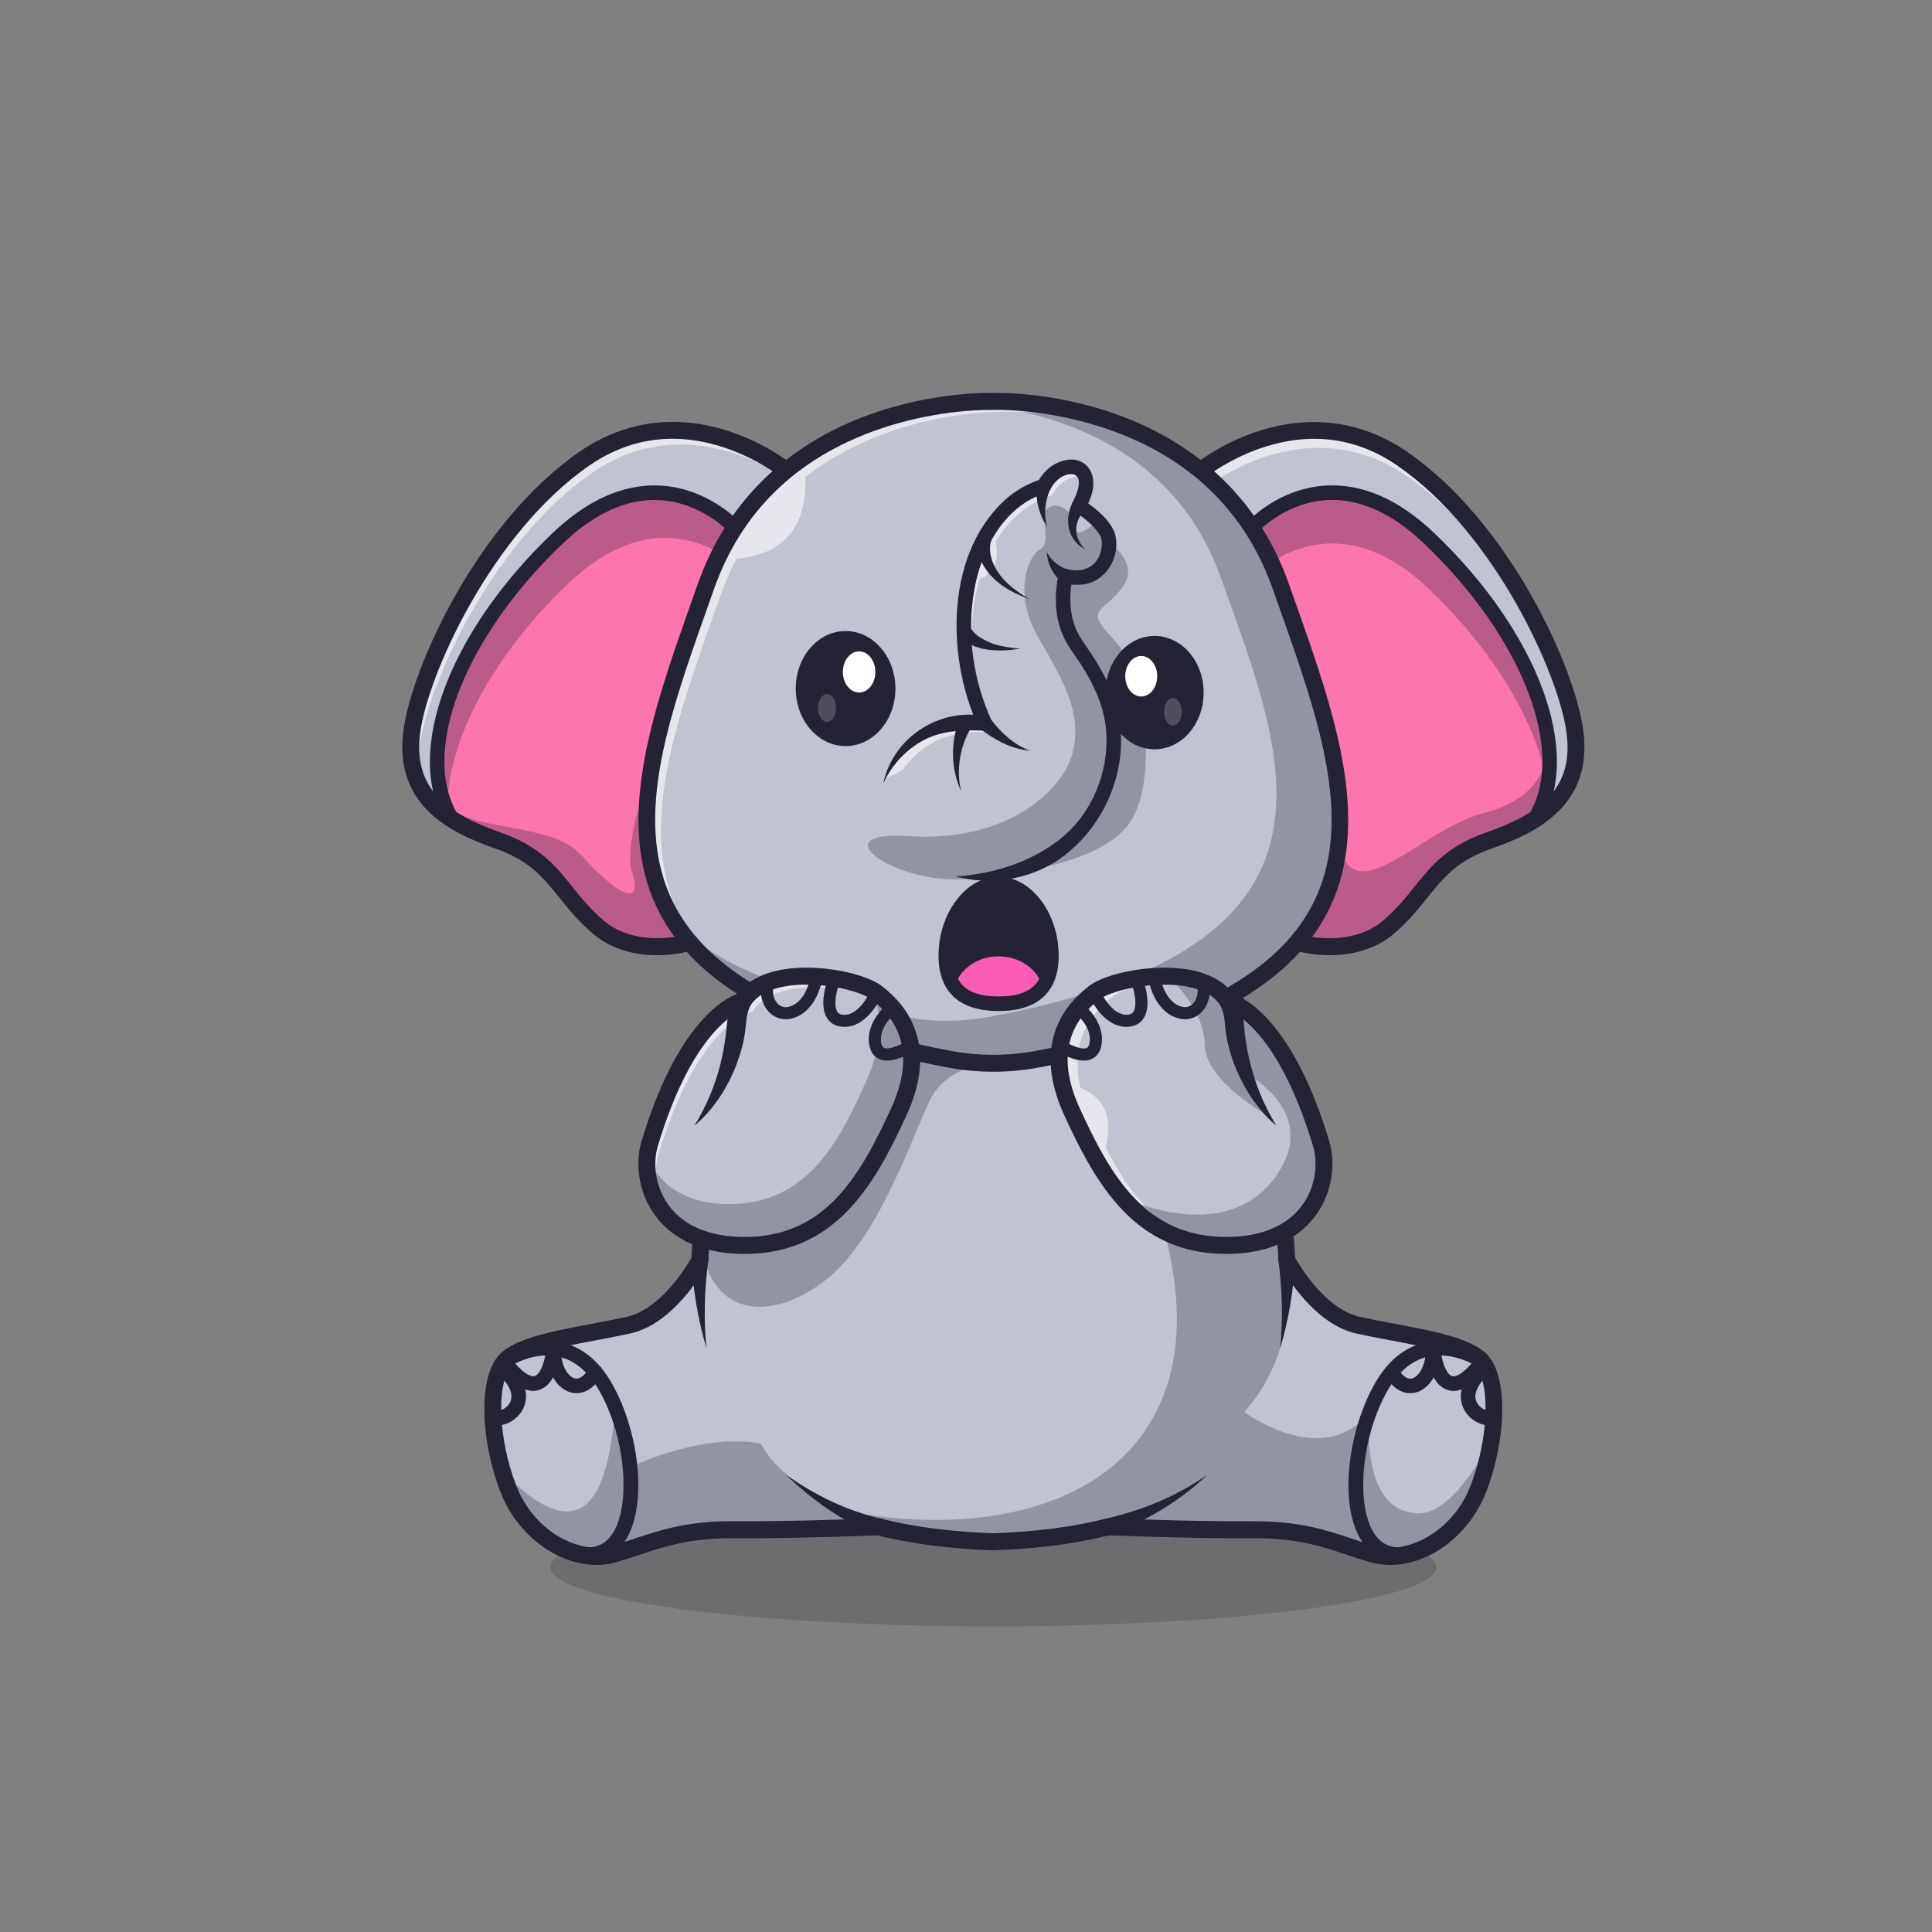 <?xml version="1.0" encoding="utf-8"?>
<!-- Generator: Adobe Illustrator 27.5.0, SVG Export Plug-In . SVG Version: 6.00 Build 0)  -->
<svg version="1.1" id="Layer_1" xmlns="http://www.w3.org/2000/svg" xmlns:xlink="http://www.w3.org/1999/xlink" x="0px" y="0px"
	 viewBox="0 0 4000 4000" style="enable-background:new 0 0 4000 4000;" xml:space="preserve">
<rect x="0" y="0" width="4000" height="4000" fill="#808080" stroke="none"/>
<style type="text/css">
	.st0{opacity:0.2;}
	.st1{fill:#232333;}
	.st2{fill:#C0C4D0;}
	.st3{opacity:0.3;}
	.st4{opacity:0.6;}
	.st5{fill:#FFFFFF;}
	.st6{fill:#FC75AC;}
	.st7{fill:#FA5CB5;}
</style>
<g>
	<g>
		<g class="st0">
			<ellipse class="st1" cx="2056.6" cy="3244.9" rx="917.3" ry="122.3"/>
		</g>
		<g>
			<path class="st2" d="M3088.3,2977.9c-5.2,34.9-14.4,71-27.3,104.1c-40.1,103.5-142.4,157.8-220,135.3s-129-51.3-253-50.1
				c-90.8,0.9-227.2-3.6-293.7-6c-71.6,18.3-151.5,27.9-237.6,31.1c-86.2-3.2-166.1-12.8-237.7-31.1c-2.2,0.1-4.4,0.1-6.7,0.2
				c-4.1,0.2-8.5,0.3-13,0.5c-71.1,2.5-191.4,6.1-274,5.3c-124-1.3-175.3,27.6-253,50.1s-180-31.7-220.1-135.3
				c-3-7.8-5.8-15.7-8.4-23.8c-32.1-99-33.3-214.3,8.4-246.7c45.1-35.1,147.8-45.9,248-67.6c70.6-15.3,123.5-90.9,148.7-134.4
				c1.9-39.2,6-81,12.5-125.2l319.2-477.6l276.1,106.8l276-106.8l311,465.3l8.2,12.3c6.4,44.3,10.6,86,12.5,125.2
				c1,1.7,2,3.4,3.1,5.2c26.3,44,77.8,114.5,145.6,129.2c100.2,21.7,202.9,32.6,248,67.6C3091.7,2835.4,3099.2,2903.9,3088.3,2977.9
				z"/>
		</g>
		<g class="st3">
			<path class="st1" d="M2067.5,2201.4c0,0-104.4-6-144.4,80.8c-40.1,86.8-108.5,288.9-217.1,370.7
				c-108.5,81.8-229.9,76.8-255.2-74.3c-25.3-151.1,266.4-296.4,266.4-296.4l182.5-105.2"/>
		</g>
		<g class="st3">
			<path class="st1" d="M3088.3,2977.9c-5.2,34.9-14.4,71-27.3,104.1c-40.1,103.5-142.4,157.8-220,135.3s-129-51.3-253-50.1
				c-90.8,0.9-227.2-3.6-293.7-6c-71.6,18.3-151.5,27.9-237.6,31.1c-86.2-3.2-166.1-12.8-237.7-31.1c-2.2,0.1-4.4,0.1-6.7,0.2
				c-41.8-19.2-74.4-34.3-76.8-35.5c439.8,88.8,828.1-101.6,661.7-621.9l246.6-32.1l21.1-2.8c0,0,3,71.5,2.6,145.5
				c-0.2,31-0.9,62.4-2.6,89.2c0,0,0,0.1,0,0.2c-1.5,23.1-3.8,42.8-7.2,55.7c0,0,0.2,0.2,0.7,0.5c-9.1,43.5-30.8,105.8-82.4,163.2
				c0,0,164.1,121.8,259.5,0c0,0-20.9,194,86.8,208.1c0.1,0,0.1,0,0.1,0C2964.6,3143.8,3025.2,3101.8,3088.3,2977.9z"/>
		</g>
		<g>
			<path class="st1" d="M2895.9,3233.8c-34.7,0-56.9-17.3-70.3-34.3c-57.7-73.1-35.7-238.7,22.6-338c26.4-45,60.5-72.5,101.3-81.8
				c65.6-15,123.6,23.3,126,24.9c6.9,4.6,8.7,14,4.1,20.8c-4.6,6.9-13.9,8.7-20.8,4.1l0,0c-0.5-0.3-50.1-32.7-102.8-20.6
				c-32.3,7.5-59.8,30.2-81.8,67.7c-57,97.2-69.4,247.8-24.9,304.1c17.7,22.4,42.6,28.3,76.3,18c7.9-2.4,16.3,2,18.8,10
				c2.4,7.9-2,16.3-10,18.8C2920,3231.9,2907.3,3233.8,2895.9,3233.8z"/>
		</g>
		<g>
			<path class="st1" d="M2919.7,2884.4c-14,0-34.1-6.4-51.7-36.1c-4.2-7.1-1.9-16.4,5.3-20.6c7.1-4.2,16.4-1.9,20.6,5.3
				c5.6,9.4,17,24.7,30.2,20.7c14.5-4.3,28.8-28.6,27.6-61.9c-0.3-8.1,5.8-14.9,13.8-15.5c8.1-0.7,15.1,5.2,16.1,13.2
				c4.8,40.3,16.4,57.3,24.9,59.7c3.9,1.1,19,1.6,48.7-36.8c5.1-6.6,14.5-7.8,21.1-2.7c6.6,5.1,7.8,14.5,2.7,21.1
				c-29.8,38.6-56.1,54.1-80.5,47.4c-12.3-3.4-22.5-12.4-30.3-26.5c-8.7,15.5-21,26.7-35.6,31
				C2929.5,2883.5,2925,2884.4,2919.7,2884.4z"/>
		</g>
		<g>
			<path class="st1" d="M3084.3,2951.2c-21,0-42.7-13-53.3-33.2c-7.6-14.5-19.3-53.3,35.8-99.1c6.4-5.3,15.8-4.4,21.2,1.9
				c5.3,6.4,4.4,15.8-1.9,21.2c-26.9,22.4-37.3,45.1-28.3,62.1c6.6,12.5,22,19,31.3,16.5c8-2.2,16.3,2.5,18.5,10.5
				c2.2,8-2.5,16.3-10.5,18.5C3092.9,2950.7,3088.6,2951.2,3084.3,2951.2z"/>
		</g>
		<g>
			<path class="st1" d="M1234.8,3240c-80.5,0-163.8-60.8-199-151.7c-41.1-106.3-48.7-248.4,5.6-290.7
				c37.4-29.1,104.8-41.9,182.7-56.6c23.7-4.5,48.1-9.1,72.3-14.3c62-13.4,110.5-80.9,135.1-122.4c2-38.4,6.1-79.6,12.4-122.6
				c0.4-2.6,1.3-5,2.8-7.2l319.2-477.6c4.6-6.8,13.2-9.6,20.9-6.6l269.7,104.4l269.7-104.4c7.7-3,16.3-0.2,20.9,6.6l319.2,477.6
				c1.5,2.2,2.4,4.6,2.8,7.2c6.3,43,10.5,84.2,12.4,122.6c24.6,41.6,73.1,109,135.1,122.4c24.2,5.2,48.6,9.9,72.3,14.3
				c77.9,14.7,145.3,27.5,182.7,56.6c54.3,42.2,46.7,184.4,5.6,290.7c-41.4,107-149.6,172.4-241.2,145.8
				c-17.2-5-33.1-10.3-48.4-15.4c-54.2-18-105.3-35.2-199.5-34c-89,0.9-220.1-3.3-292.1-5.9c-69.2,17.4-147.4,27.6-238.9,31
				c-0.4,0-0.9,0-1.3,0c-91.5-3.4-169.7-13.5-238.9-31c-72,2.6-203.1,6.8-292.1,5.9c-94.2-1-145.3,16-199.5,34
				c-15.4,5.1-31.3,10.4-48.4,15.4C1263.3,3238.1,1249.1,3240,1234.8,3240z M2595.9,3149.6c94.9,0,147.4,17.4,202.8,35.9
				c15.1,5,30.6,10.2,47.2,15c65.3,18.9,160.8-26.6,198.8-124.7c38.9-100.6,41.7-222.3,5.6-250.3c-30.8-23.9-97.3-36.5-167.7-49.8
				c-23.9-4.5-48.6-9.2-73.2-14.5c-77-16.7-133.4-96.6-160.1-142.7c-1.4-2.4-2.2-5.2-2.3-8c-1.8-37.3-5.7-77.5-11.7-119.6
				l-309.2-462.6L2063,2129.8c-4.1,1.6-8.6,1.6-12.7,0l-263-101.7l-309.2,462.6c-6,42.1-10,82.3-11.7,119.6c-0.1,2.8-0.9,5.5-2.3,8
				c-26.7,46.1-83.1,126.1-160.1,142.7c-24.6,5.3-49.3,10-73.2,14.5c-70.4,13.3-136.9,25.9-167.7,49.8
				c-36.1,28.1-33.4,149.7,5.6,250.3c38,98.1,133.4,143.7,198.8,124.7c16.5-4.8,32.1-10,47.2-15c57-18.9,110.8-36.9,210.9-35.8
				c89.3,0.8,221.9-3.4,292.9-6c1.7-0.1,3.4,0.1,5,0.5c67.2,17.2,143.5,27.1,233.4,30.5c89.8-3.4,166.1-13.3,233.3-30.5
				c1.6-0.4,3.3-0.6,5-0.5c71.1,2.6,203.6,6.9,292.9,6C2590.6,3149.6,2593.3,3149.6,2595.9,3149.6z"/>
		</g>
		<g>
			<path class="st1" d="M1217.4,3233.8c-11.4,0-24.1-1.9-38.4-6.2c-7.9-2.4-12.4-10.8-10-18.8c2.4-7.9,10.8-12.4,18.8-10
				c33.7,10.3,58.6,4.4,76.3-18c44.5-56.3,32.1-207-24.9-304.1c-22-37.5-49.5-60.2-81.8-67.7c-52.8-12.2-102.3,20.2-102.8,20.6
				c-6.9,4.6-16.2,2.7-20.8-4.2c-4.6-6.9-2.8-16.2,4.1-20.8c2.4-1.6,60.4-39.9,126-24.9c40.8,9.3,74.9,36.9,101.3,81.8
				c58.3,99.2,80.3,264.8,22.6,338C1274.4,3216.4,1252.2,3233.8,1217.4,3233.8z"/>
		</g>
		<g>
			<path class="st1" d="M1193.6,2884.4c-5.3,0-9.8-0.9-12.9-1.8c-14.6-4.3-26.9-15.5-35.6-31c-7.8,14.2-18,23.1-30.3,26.5
				c-24.3,6.7-50.6-8.8-80.5-47.4c-5.1-6.6-3.9-16,2.7-21.1c6.6-5.1,16-3.9,21.1,2.7c29.7,38.4,44.8,37.8,48.7,36.8
				c8.4-2.3,20-19.4,24.9-59.7c1-8,8.1-13.9,16.1-13.2c8,0.6,14.1,7.5,13.8,15.5c-1.3,33.3,13,57.6,27.6,61.9
				c13.3,3.9,24.7-11.3,30.2-20.7c4.2-7.1,13.4-9.5,20.6-5.3c7.1,4.2,9.5,13.5,5.3,20.6C1227.7,2878,1207.6,2884.4,1193.6,2884.4z"
				/>
		</g>
		<g>
			<path class="st1" d="M1029,2951.2c-4.3,0-8.5-0.5-12.6-1.7c-8-2.2-12.7-10.5-10.5-18.5c2.2-8,10.5-12.7,18.5-10.5
				c9.4,2.6,24.8-3.9,31.3-16.5c8.9-17.1-1.4-39.7-28.3-62.1c-6.4-5.3-7.2-14.8-1.9-21.2c5.3-6.4,14.8-7.2,21.2-1.9
				c55.1,45.8,43.3,84.6,35.8,99.1C1071.7,2938.3,1049.9,2951.2,1029,2951.2z"/>
		</g>
		<g>
			<path class="st2" d="M1638.8,1113.7c0,0-9.7,43.8-21.7,99.3c-18.5,85.4-42.5,198.2-45.1,221c-4.2,37.7-28.4,435.8-70.1,479.2
				c-41.8,43.4-180.3,76.8-262.8,6.7c-82.6-70.1-89.5-138.6-209.7-180.3c-35.6-12.3-66.9-26.3-93-43c0-0.1,0-0.1,0-0.1
				c-62.1-39.7-94.5-94.7-84-180.2c15.1-121.4,146.9-421.3,357.3-566.6s418.1,24.5,418.1,24.5L1638.8,1113.7z"/>
		</g>
		<g class="st4">
			<path class="st5" d="M1629.2,992.5c-51.1-35.1-226.2-135.8-403.2-13.6c-210.4,145.3-342.2,445.1-357.3,566.6
				c-4.8,38.9-0.7,71.5,11.1,99.2c-23.8-33.4-34.1-74.9-27.5-128.4c15.1-121.4,146.9-421.3,357.3-566.6s418.1,24.5,418.1,24.5
				L1629.2,992.5z"/>
		</g>
		<g>
			<path class="st6" d="M1617.1,1213c-18.5,85.4-42.5,198.2-45.1,221c-0.8,7-2.3,26.5-4.4,54c-9.4,119.7-31.7,389.9-65.7,425.2
				c-41.8,43.4-180.3,76.8-262.8,6.7c-82.6-70.1-89.5-138.6-209.7-180.3c-35.6-12.3-66.9-26.3-93-43c0-0.1,0-0.1,0-0.1
				c-5.1-8.2-9.6-16.7-13.4-25.5c-61.1-141.6,36.9-371.3,232.5-557.2c207.9-197.5,366-21.3,366-21.3L1617.1,1213z"/>
		</g>
		<g class="st3">
			<path class="st1" d="M1567.6,1488c-9.4,119.7-31.7,389.9-65.7,425.2c-41.8,43.4-180.3,76.8-262.8,6.7
				c-82.6-70.1-89.5-138.6-209.7-180.3c-35.6-12.3-66.9-26.3-93-43c0-0.1,0-0.1,0-0.1c-5.1-8.2-9.6-16.7-13.4-25.5
				c73.6,52.8,222,32.3,282.1,101.1s129,115.2,103.9,34.9c-25-80.3,71.4-294.2,71.4-294.2L1567.6,1488z"/>
		</g>
		<g class="st3">
			<path class="st1" d="M1617.1,1213c-3.6,16.6-7.4,34.3-11.2,52.1l-62.7-79c0,0-158.1-176.2-366,21.3
				c-159.9,151.9-254.6,333.2-250.5,471.7c-68.6-140.9,29.3-375.9,228.7-565.4c207.9-197.5,366-21.3,366-21.3L1617.1,1213z"/>
		</g>
		<g>
			<path class="st2" d="M3177,1696.5C3177,1696.5,3177,1696.5,3177,1696.5c-26.1,16.7-57.5,30.7-93,43
				c-120.2,41.7-127.2,110.2-209.7,180.3c-82.5,70.1-221.1,36.7-262.8-6.7c-41.7-43.4-65.9-441.5-70.1-479.2
				c-2.3-20.8-22.5-116.7-40.2-198.2c-14.1-65.7-26.6-122.1-26.6-122.1l11.1-139.5c0,0,207.7-169.8,418.1-24.5
				s342.2,445.1,357.3,566.6C3271.5,1601.8,3239,1656.8,3177,1696.5z"/>
		</g>
		<g class="st4">
			<path class="st5" d="M3255.3,1484.7c-42.5-142.6-164.2-375.9-342.1-498.7c-210.4-145.3-418.1,24.5-418.1,24.5L2484,1150
				c0,0,12.5,56.4,26.6,122.1c17.6,81.5,37.9,177.4,40.2,198.2c3.4,30,19.4,288.9,46.8,414.8c-33.4-102.4-52.7-417.8-56.4-451.1
				c-2.3-20.8-22.5-116.7-40.2-198.2c-14.1-65.7-26.6-122.1-26.6-122.1l11.1-139.5c0,0,207.7-169.8,418.1-24.5
				C3097.6,1083.6,3224.8,1348.9,3255.3,1484.7z"/>
		</g>
		<g>
			<path class="st6" d="M3194,1661.8c-4.6,12.2-10.2,23.7-17,34.7c0,0,0,0,0,0.1c-26.1,16.7-57.5,30.7-93,43
				c-120.2,41.7-127.2,110.2-209.7,180.3c-82.5,70.1-221.1,36.7-262.8-6.7c-20.1-20.9-36.2-124.5-47.8-230.3
				c-12.6-113.4-20.1-229.4-22.2-248.9c-2.3-20.8-22.5-116.7-40.2-198.2l90.8-143.4c0,0,158.1-176.2,366,21.3
				C3149.4,1295.6,3247.3,1519.6,3194,1661.8z"/>
		</g>
		<g class="st3">
			<path class="st1" d="M3202.9,1564.5l-7.5,84.9l-1.4,12.5c-4.6,12.2-10.2,23.7-17,34.7c0,0,0,0,0,0.1c-26.1,16.7-57.5,30.7-93,43
				c-120.2,41.7-127.2,110.2-209.7,180.3c-82.5,70.1-221.1,36.7-262.8-6.7c-20.1-20.9-36.2-124.5-47.8-230.3
				c90.3-24.6,191.5-12.1,207.8,63.3c31.7,147,170.3-30.1,302.2-63.4C3178.9,1656.1,3199,1590,3202.9,1564.5z"/>
		</g>
		<g class="st3">
			<path class="st1" d="M3203.8,1626.9c-20.6-127.5-109.5-278.4-245.9-408c-207.9-197.5-366-21.3-366-21.3l-73.9,116.8
				c-5.5-25.7-11.3-52.9-16.8-78.6l90.8-143.4c0,0,158.1-176.2,366,21.3C3134.4,1281.4,3231.3,1484.7,3203.8,1626.9z"/>
		</g>
		<g>
			<path class="st1" d="M1360.2,1977.7c-46.7,0-94.8-12.4-132.5-44.5c-30.6-26-51.6-52.3-70.1-75.4c-32.9-41-61.2-76.5-134-101.7
				c-97.6-33.9-207.2-92-188.6-242c15.9-128.3,151.4-431.5,364.8-578.8c90.6-62.6,195.4-78,303.1-44.5c80.5,25,133.8,68.1,136,69.9
				c7.5,6.1,8.6,17.2,2.5,24.7c-6.1,7.5-17.2,8.6-24.7,2.5c-1.1-0.9-51.5-41.2-125.4-63.9c-98-30.1-189.4-16.6-271.6,40.2
				c-201.9,139.4-335.1,434.9-349.9,554.2c-12.4,100.2,35.5,159.5,165.3,204.6c82.3,28.6,115.1,69.6,149.8,112.9
				c18.4,23,37.4,46.8,65.5,70.6c73,62,202.1,32.8,238.9-5.5c4.4-4.6,20.2-31.2,38.6-181.4c11.1-90.8,19.1-192.2,23.3-246.6
				c1.6-21,2.7-34.9,3.4-41c4.3-38.1,64.6-310.6,67.1-322.1c2.1-9.5,11.5-15.4,20.9-13.3c9.5,2.1,15.4,11.5,13.3,20.9
				c-21.6,97.5-63.3,289.4-66.5,318.5c-0.6,5.5-1.7,19.9-3.3,39.8c-22.7,290-43.4,420.2-71.6,449.5
				C1487.3,1953.6,1425.2,1977.7,1360.2,1977.7z"/>
		</g>
		<g>
			<path class="st1" d="M936.3,1711.5c-5,0-9.9-2.5-12.8-7.1c-88.9-142.2,4.3-395.3,221.5-601.6c71.3-67.7,145-100.6,219.1-97.6
				c101.6,4.1,165.7,74.2,168.4,77.2c5.5,6.2,5,15.7-1.1,21.2c-6.2,5.5-15.7,5-21.2-1.1l0,0c-0.6-0.6-58.8-63.9-147.6-67.2
				c-65.5-2.5-131.8,27.6-196.8,89.4c-99.8,94.8-176.6,204.2-216.2,308.1c-39.2,102.8-39.4,193.6-0.5,255.8c4.4,7,2.3,16.3-4.8,20.7
				C941.8,1710.8,939,1711.5,936.3,1711.5z"/>
		</g>
		<g>
			<path class="st1" d="M2753.1,1977.7c-65,0-127.1-24-154.3-52.3c-28.2-29.3-48.9-159.5-71.6-449.5c-1.6-19.9-2.7-34.3-3.3-39.8
				c-3.2-29-44.9-221-66.5-318.5c-2.1-9.5,3.9-18.8,13.3-20.9c9.4-2.1,18.8,3.9,20.9,13.3c2.6,11.6,62.9,284,67.1,322.1
				c0.7,6.1,1.8,20,3.4,41c4.3,54.5,12.2,155.8,23.3,246.6c18.4,150.2,34.2,176.8,38.6,181.4c36.8,38.3,165.9,67.5,238.9,5.5
				c28-23.8,47.1-47.6,65.5-70.6c34.7-43.4,67.5-84.4,149.8-112.9c129.9-45.1,177.8-104.4,165.3-204.6
				c-14.8-119.3-148-414.8-349.9-554.2c-82.3-56.8-173.6-70.3-271.6-40.2c-74.3,22.8-124.9,63.5-125.4,63.9
				c-7.5,6.1-18.5,5-24.7-2.5c-6.1-7.5-5-18.5,2.5-24.6c2.2-1.8,55.5-44.9,136-69.9c107.7-33.4,212.5-18,303.1,44.5
				c213.4,147.3,348.9,450.5,364.8,578.8c18.6,150-91,208.1-188.6,242c-72.7,25.3-101.1,60.7-134,101.7
				c-18.5,23.2-39.5,49.4-70.1,75.4C2847.9,1965.3,2799.7,1977.7,2753.1,1977.7z"/>
		</g>
		<g>
			<path class="st1" d="M3177,1711.5c-2.7,0-5.5-0.7-7.9-2.3c-7-4.4-9.2-13.7-4.8-20.7c38.9-62.2,38.7-153.1-0.5-255.8
				c-39.6-103.9-116.4-213.3-216.2-308.1c-65.1-61.8-131.3-91.9-196.8-89.4c-88.8,3.4-147,66.6-147.6,67.2
				c-5.6,6.1-15.1,6.6-21.2,1.1c-6.2-5.5-6.7-15-1.1-21.2c2.7-3,66.7-73.1,168.4-77.2c74.1-3,147.8,29.9,219.1,97.6
				c217.2,206.4,310.4,459.4,221.5,601.6C3186.9,1709,3182,1711.5,3177,1711.5z"/>
		</g>
		<g>
			<path class="st2" d="M2056.6,2201.4c31.2,0,62.3-2.9,92.9-8.8c821.5-156.4,646.7-567.5,502.6-977.4
				c-140.9-400.7-595.5-384-595.5-384s-454.6-16.7-595.5,384c-144.1,409.9-318.9,821.1,502.6,977.4
				C1994.4,2198.5,2025.5,2201.4,2056.6,2201.4L2056.6,2201.4z"/>
		</g>
		<g class="st3">
			<path class="st1" d="M2090,1807c0,0,199.8-18.3,253.5-110.5c53.8-92.2,28.5-303.2-37.4-372.2s-18.6-54,20.4-112.4
				c39-58.4-60.8-110.2-60.8-110.2s-136.3-1.6-108.9,138.8c27.4,140.4,68.8,216.9,49.4,313.7c-19.4,96.8-84.9,162-93.9,173.7
				c-9,11.7-76.5,23.4-72.8,30.1"/>
		</g>
		<g class="st3">
			<path class="st1" d="M2149.5,2192.6c-30.6,5.9-61.7,8.8-92.9,8.8s-62.3-2.9-92.9-8.8c-307.9-58.6-475.8-153-557.8-269.7
				c90.9,77.1,238.1,139.8,466.1,182.3c29.1,5.5,58.7,8.2,88.3,8.2c29.7,0,59.3-2.8,88.4-8.2c781.4-145.8,615.1-529.4,478-911.7
				c-117.5-327.6-464.1-356.2-547.9-358.3c47.5-5.2,77.8-4.1,77.8-4.1s454.5-16.7,595.5,384
				C2796.2,1625.1,2971.1,2036.3,2149.5,2192.6z"/>
		</g>
		<g class="st4">
			<path class="st5" d="M2476.4,966.8c-179.1-122.1-390.5-114.4-390.5-114.4s-234.3-8.6-418.6,134.9
				c3.6,103.4-43.8,159.9-142.2,169.5c-13,24.5-24.6,51-34.7,79.6c-104.7,297.8-225.6,596.3,31.1,797.2
				c-294.6-200.7-168.8-510-60.3-818.5c140.9-400.7,595.5-384,595.5-384S2291.9,822.5,2476.4,966.8z"/>
		</g>
		<g>
			<path class="st2" d="M2296.2,1606.8c-23.2,87.7-87.4,159.2-176.5,191.3c-28.7,10.3-60,16.5-93.3,17.9
				c-15.4,0.6-31.2,0.2-47.4-1.3l-64.2-82.4l-86.1-110.5c0,0,41.3-144,210.4-124c-91.4-197.9-34.5-444.8,122.1-491.6
				c31.9-63.2,122.7-51.9,72.6,40.7c0,0,20.6,13.1,38.1,30.5c8.2,8.2,15.7,17.3,20.1,26.4c13.8,28.9-5,107.7-85.8,89
				c0,0-21.3,78.2,20.6,139.6S2330.4,1477.8,2296.2,1606.8z"/>
		</g>
		<g class="st4">
			<path class="st5" d="M2247.3,988.6c-20.3-8.4-52.8,4.3-69.4,37.2c-49.2,14.7-88.5,49.1-116.5,95.5c8.2,42.6-5.6,66.3-33.5,77.9
				c-27.4,95.2-20.5,213.5,27.8,318.1c-103.6-12.3-159.3,37.1-186.8,77.1l-37.1,18.4c12.4-31.1,63.9-132,207.2-115.1
				c-91.4-197.9-34.5-444.8,122.1-491.6C2184.3,960.5,2238.2,953.7,2247.3,988.6z"/>
		</g>
		<g>
			<path class="st1" d="M1828.7,1621.8c20.5-95.4,116.6-157.7,212.2-138.9c0,0-15.4,21.2-15.4,21.2c-68-145.8-68.5-366.8,64.3-476.9
				c19.9-15.7,42.7-27.9,67.1-35.3l-9.1,7.6c7.7-15.1,19.3-28.7,34.7-37.8c56.3-31.2,98,13.6,74.5,70.8c-2.8,7.7-6.3,14.7-9.9,21.7
				l-5.2-19.8c25.7,17.7,51.9,37.4,65.2,66.6c16.5,48.5-17.6,107.4-70.3,109.5c-11.8,0.9-23.2-0.4-33.9-2.9l17.9-10.7
				c-3.7,15.5-5.2,32.5-4.7,48.5c0.6,28.7,8,56.3,24.1,79.9c0,0,7.5,11,7.5,11c31.2,45,59.8,94.7,69.1,149.6
				c20,111.2-32.2,230.6-125.3,294.1c-61.5,41.5-141.8,53.7-212.5,34.7c78.3-5.7,153.1-28.6,214.6-76.6
				c66.6-51.8,102.3-138.5,96.8-222.1c-3.9-60.3-33.4-114.1-67.5-162.8c-4.9-7-10.9-16.1-15.2-23.4c-14.3-25.3-21.1-54.9-21.6-83.6
				c-0.5-14.3,0.6-28.5,2.8-42.6c0.9-4.8,1.6-9.2,3-14.6c2-7.6,9.5-12.3,17.1-10.8c34.7,9.3,65-5.6,71.2-41.7
				c2-11.8,1.7-22.4-4.9-31.7c-12.4-18.2-30.9-32.5-49.4-45.1c-6.6-4.3-8.7-13-5.2-19.8c5.8-11.1,11.2-23.3,12.6-35.3
				c3.6-25.4-17.2-27.7-35.5-17c-9.7,5.7-17.7,14.9-23.1,25.5c-1.9,3.8-5.3,6.5-9.1,7.6c-87.3,26.2-134.7,118.1-149,203.8
				c-15.3,89.7-1.6,184.3,36.2,267c5.1,10.3-4.2,22.8-15.4,21.2c-31.4-1-62.1-1.3-92.2,6.9
				C1893.4,1533.5,1851.5,1573.3,1828.7,1621.8L1828.7,1621.8z"/>
		</g>
		<g>
			<path class="st1" d="M2050.1,1487.5c21.1,28.1,48.6,54.6,82.5,66.6c-38.8-3-73.9-22.5-104.5-46.1
				C2011.1,1492.9,2035.9,1469.5,2050.1,1487.5L2050.1,1487.5z"/>
		</g>
		<g>
			<path class="st1" d="M2175.6,1010.8c-8.9,17.6-12.6,38-11.5,57.8c0.3,7,1.7,13.9,3.4,21c-4-6-7.8-12.3-10.7-19.2
				c-9.2-21.4-12.8-45.3-9.9-68.6C2146.9,1001.8,2175.6,1010.8,2175.6,1010.8L2175.6,1010.8z"/>
		</g>
		<g>
			<path class="st1" d="M2245.9,1056c-15.5,15.4-23,40.1-13.3,60.9c3,7.8,8.4,14.4,13.8,20.9c-7.2-4.8-14.6-9.9-20.1-16.9
				c-19.8-22.4-18.4-57.5-4.4-82.9C2221.8,1038,2245.9,1056,2245.9,1056L2245.9,1056z"/>
		</g>
		<g>
			<path class="st1" d="M2199.6,1206.3c-10.2-7.9-17.8-18.3-23.6-29.6c-5.3-10.4-8.2-21.9-8.5-33.3c2.7,4.9,5.5,9.4,9.1,13.4
				c9.5,10.9,22.5,19.7,36.5,22.6C2213,1179.4,2199.6,1206.3,2199.6,1206.3L2199.6,1206.3z"/>
		</g>
		<g>
			<path class="st1" d="M2052.3,1117.8c-7.3,23.7,1.3,49.1,15.6,69.2c11.5,16.8,28.3,30.5,45.1,42.2l18.1,11.2
				c-27-10.1-53.8-22.9-74.6-43.6c-22.6-21.6-38.5-55.2-33.1-87.3C2023.4,1109.6,2052.3,1117.8,2052.3,1117.8L2052.3,1117.8z"/>
		</g>
		<g>
			<path class="st1" d="M2176.9,1978.9c0,28.5-6.7,49.5-18.2,64.6c-19.6,25.8-53.1,34.7-91.1,34.7c-38.1,0-71.6-8.9-91.2-34.7
				c-11.5-15.1-18.2-36.1-18.2-64.6c0-77,49-148.7,109.4-148.7C2127.9,1830.2,2176.9,1901.9,2176.9,1978.9z"/>
		</g>
		<g>
			<path class="st1" d="M2008.4,1297.9c8.1,16,25.5,26,42.3,32.8c13.7,5.7,30.7,8.8,45.7,10.7c0,0,16,1.3,16,1.3l-16,2.5
				c-39.4,4.5-87,0.8-114.1-32.4C1982.3,1312.8,2008.4,1297.9,2008.4,1297.9L2008.4,1297.9z"/>
		</g>
		<g>
			<path class="st7" d="M2158.6,2043.5c-19.6,25.8-53.1,34.7-91.1,34.7c-38.1,0-71.6-8.9-91.2-34.7c9.6-36.4,46.7-63.5,91.2-63.5
				C2111.9,1980.1,2149.1,2007.2,2158.6,2043.5z"/>
		</g>
		<g>
			<path class="st1" d="M2012.8,1503.4c-18.7,28.7-28.1,63.9-27.5,98.2c0,12,1.9,23.9,4.3,35.9c-10.1-22.5-16.1-47.4-16.4-72.2
				c-0.5-26,3.5-52.2,13.3-76.5C1986.5,1488.7,2012.8,1503.4,2012.8,1503.4L2012.8,1503.4z"/>
		</g>
		<g>
			<path class="st1" d="M2067.5,2093.2c-48,0-82.7-13.7-103.1-40.6c-14.1-18.5-21.3-43.3-21.3-73.7c0-88.7,57-163.7,124.4-163.7
				c67.4,0,124.4,75,124.4,163.7c0,30.4-7.2,55.2-21.3,73.7C2150.2,2079.6,2115.5,2093.2,2067.5,2093.2z M2067.5,1845.3
				c-50.3,0-94.4,62.5-94.4,133.6c0,23.6,5.1,42.3,15.2,55.5c14.7,19.3,40.6,28.7,79.2,28.7c38.6,0,64.5-9.4,79.2-28.7
				c10.1-13.2,15.2-31.9,15.2-55.5C2161.8,1907.7,2117.8,1845.3,2067.5,1845.3z"/>
		</g>
		<g class="st3">
			<path class="st1" d="M2296.2,1606.8c-23.2,87.7-87.4,159.2-176.5,191.3c-31.8,5.6-63.4,11.6-93,17.8c-0.1,0-0.3,0.1-0.4,0.1
				c-147.6,31.1-345.3-98.1-143.4-84.8c10.9,0.7,21.4,1.1,31.8,1.1c182.8,0.6,290.6-101.4,307.2-178.1
				c17.5-81-19.2-141.9-73.5-237.1c-54.3-95.2-15-170.3,4.2-179.3c19.2-9,10-42,9.5-70.4c-0.6-28.4,53.9-30.1,58.4,15.7
				c4.5,45.8,51.4-5.7,51.4-5.7c8.2,8.2,15.7,17.3,20.1,26.4c13.8,28.9-5,107.7-85.8,89c0,0-21.3,78.2,20.6,139.6
				S2330.4,1477.8,2296.2,1606.8z"/>
		</g>
		<g>
			<path class="st1" d="M2056.6,2218.9c-32.1,0-64.5-3.1-96.2-9.1c-311.1-59.2-503.3-159.3-587.5-306
				c-107.7-187.6-23.6-425.1,57.7-654.9c4.7-13.2,9.4-26.4,14-39.6c75.1-213.6,237.9-309.9,361.3-353
				c129.2-45.2,240.3-43,250.7-42.7c10.4-0.3,121.5-2.5,250.7,42.7c123.4,43.2,286.2,139.5,361.3,353c4.6,13.2,9.3,26.4,14,39.6
				c81.3,229.7,165.4,467.2,57.7,654.9c-84.2,146.7-276.4,246.7-587.5,306C2121.1,2215.9,2088.8,2218.9,2056.6,2218.9z
				 M2049.6,848.6c-25.4,0-123.7,2.7-233.2,41.2c-168.3,59.2-282.3,170.6-338.7,331.2c-4.7,13.2-9.3,26.5-14,39.7
				c-82.3,232.5-160,452-60.3,625.7c78.8,137.3,263.2,231.8,563.7,289c59,11.2,120.2,11.2,179.2,0c300.5-57.2,484.9-151.7,563.7-289
				c99.7-173.6,22-393.2-60.3-625.7c-4.7-13.2-9.4-26.5-14-39.7c-56.6-160.9-170.9-272.5-339.8-331.6
				c-126.7-44.3-237.4-40.8-238.5-40.8c-0.4,0-0.9,0-1.3,0C2055.9,848.7,2053.6,848.6,2049.6,848.6z"/>
		</g>
		<g>
			<path class="st1" d="M3203.8,1554.3c0,0.8-0.1,4.5-0.9,10.2L3203.8,1554.3z"/>
		</g>
		<g>
			<g>
				<path class="st2" d="M1541.5,2578.6c181.6,0,256.7-140.3,319.3-276.8s1.3-210.4-46.3-246.7c-41.6-31.7-223.5-64.4-275.6,17.1
					l-0.1-0.1c0,0-111.4,20.5-194,296.1C1322.8,2441.8,1359.9,2578.6,1541.5,2578.6z"/>
			</g>
			<g class="st4">
				<path class="st5" d="M1859,2100.9c-8.6-9.1-17.6-16.8-26.1-23.3c-41.6-31.7-223.5-64.4-275.6,17.1l-0.1-0.1
					c0,0-111.4,20.5-194,296.1c-11,36.7-7.3,89.1,21.7,132.4c-45.5-46.3-53-111.6-40-155c82.7-275.5,194-296.1,194-296.1l0,0.1
					c52.1-81.5,234-48.8,275.6-17.1C1829.4,2066.5,1845.6,2081.5,1859,2100.9z"/>
			</g>
			<g class="st3">
				<path class="st1" d="M1860.9,2301.8c-62.6,136.5-137.8,276.8-319.3,276.8c-161.8,0-208.9-108.6-201.6-184.3
					c21.2,52.3,72.4,98.7,169.9,98.7c163.4,0,231-133.8,287.4-264c35.8-82.6,26.6-141.1,4.2-181.7c5.2,2.6,9.6,5.2,13.1,7.8
					C1862.1,2091.4,1923.5,2165.3,1860.9,2301.8z"/>
			</g>
			<g>
				<path class="st1" d="M1541.5,2596.1c-104.1,0-157.8-42.8-184.5-78.7c-39.6-53.2-40.3-116.3-28.9-154.3
					c73.5-244.9,171.8-296.2,200-306.1c18.8-25.5,49.4-42.1,91.1-49.5c74-13.1,171.5,7.3,206,33.6c59,45,115.8,128,51.6,268
					C1810.2,2454.3,1729.4,2596.1,1541.5,2596.1z M1541.6,2089.5c-8.2,2.4-105.4,35.5-179.8,283.7c-9.1,30.2-8.3,80.6,23.4,123.3
					c31.4,42.2,85.5,64.5,156.4,64.5c167.3,0,239-126.1,303.4-266.5c43.8-95.4,30-171.3-41-225.5c-24.5-18.7-112.2-38.6-178.6-26.9
					c-34.7,6.1-58.7,19.4-71.6,39.5C1551,2085.9,1546.6,2088.8,1541.6,2089.5z"/>
			</g>
			<g>
				<path class="st1" d="M1437.6,2330.6c24.6-39.6,42.5-82.5,53.9-127.2c6.8-27.5,11-55,13.6-82.9c0.6-5.8,1.2-13.3,2.4-19
					c3.7-17.8,16.8-58.2,41.5-42.2c7,5.3,8.8,14.8,4.8,22.3c-4,8.4-6.7,17.1-8.1,26.5c-0.7,5.1-1,10.7-1.7,16
					c-2.7,30.7-11.3,60.9-22.9,89.2C1502.2,2258,1474.9,2299.7,1437.6,2330.6L1437.6,2330.6z"/>
			</g>
			<g>
				<path class="st1" d="M1836.6,2195.8c-5.2,0-10.4-0.8-15.1-2.7c-7.5-3-17.2-9.9-21-26.2c-11.7-50.5,37.6-88.9,39.7-90.5
					c5.5-4.2,13.4-3.2,17.6,2.3c4.2,5.5,3.1,13.3-2.3,17.5c-0.5,0.4-38.6,30.3-30.6,64.9c1.6,6.9,4.6,8.1,5.8,8.6
					c10.9,4.3,36.2-7.1,49.8-16.2c5.8-3.8,13.5-2.3,17.4,3.5c3.8,5.8,2.3,13.5-3.5,17.4C1888.3,2178.6,1861,2195.8,1836.6,2195.8z"
					/>
			</g>
			<g>
				<path class="st1" d="M1748.3,2126c-1.4,0-2.8,0-4.2-0.2c-18-1.3-27.4-10.8-32.1-18.5c-19-31.2,4.2-85.8,4.4-86.3
					c2.7-6.4,10.1-9.3,16.5-6.5c6.4,2.7,9.3,10.1,6.5,16.5c-6.4,15-14.8,48.9-6,63.4c1.7,2.8,4.6,6,12.5,6.6
					c33.9,2.5,56.8-50.1,57.1-50.6c2.7-6.4,10-9.4,16.4-6.7c6.4,2.7,9.4,10,6.7,16.4C1824.9,2062.7,1797.9,2126,1748.3,2126z"/>
			</g>
			<g>
				<path class="st1" d="M1626.9,2110.2c-14.1,0-27.2-6-36.9-17.3c-15.7-18.4-19.3-46.3-8.4-66.3c3.3-6.1,10.9-8.4,17-5
					c6.1,3.3,8.3,10.9,5,17c-5.9,10.9-3.5,27.7,5.4,38.1c5,5.8,13.8,11.7,27.8,6.7c33-11.7,40.6-58.8,40.6-59.3
					c1-6.8,7.4-11.5,14.2-10.5c6.8,1,11.5,7.4,10.5,14.2c-0.4,2.5-9.8,62.5-57.1,79.2C1639.1,2109.2,1632.9,2110.2,1626.9,2110.2z"
					/>
			</g>
		</g>
		<g>
			<g>
				<path class="st2" d="M2538.8,2578.6c-95.8,0-162-39-212.2-96c-45.1-50.9-77.5-116.3-107.1-180.8
					c-62.6-136.5-1.3-210.4,46.3-246.7c23-17.5,89-35.4,152.1-34c51,1.1,100.2,14.7,123.4,51.1l0.1-0.1c0,0,111.4,20.5,194,296.1
					C2757.5,2441.8,2720.4,2578.6,2538.8,2578.6z"/>
			</g>
			<g class="st4">
				<path class="st5" d="M2494.2,2575.5c-149.8-21.1-217.6-149-274.8-273.7c-62.6-136.5-1.3-210.4,46.3-246.7
					c31.4-23.9,142.5-48.3,217.6-24c-70.3-8.4-153.1,12.1-179.5,32.2c-40.4,30.8-90.6,88.6-66.8,188.8
					c61.8,27.7,63.1,74.2,52.4,124.3C2335.9,2466,2394.7,2546.8,2494.2,2575.5z"/>
			</g>
			<g>
				<path class="st1" d="M2538.8,2596.1c-187.9,0-268.7-141.8-335.3-287c-64.2-139.9-7.3-222.9,51.6-268
					c34.5-26.3,131.9-46.7,206-33.6c41.7,7.4,72.3,24,91.1,49.5c28.1,9.9,126.5,61.2,200,306.1c11.4,38,10.7,101.1-28.9,154.3
					C2696.6,2553.3,2642.9,2596.1,2538.8,2596.1z M2411.7,2038.6c-56.7,0-115.9,15.6-135.3,30.4c-71,54.2-84.8,130-41,225.5
					c64.4,140.5,136.1,266.5,303.4,266.5c70.9,0,125-22.3,156.4-64.5c31.8-42.7,32.5-93.1,23.4-123.3
					c-75-249.9-173-281.8-180.3-283.8c-4.8-0.8-9.1-3.7-11.8-7.8c-12.8-20.1-36.9-33.4-71.6-39.5
					C2441.2,2039.7,2426.5,2038.6,2411.7,2038.6z"/>
			</g>
			<g>
				<path class="st1" d="M2556.1,2062.7c16.9,21.3,18.7,48.7,20.8,74.6c7.9,68.1,29.2,134.6,65.9,193.4
					c-18.8-15-34.4-33.7-48.4-53.2c-32.1-46.3-53.7-101.2-58.4-157.8c-0.9-13.5-3.6-26.7-9.6-38.6
					C2517.4,2061.9,2543.2,2046.2,2556.1,2062.7L2556.1,2062.7z"/>
			</g>
			<g>
				<path class="st1" d="M2332,2126c-49.5,0-76.6-63.3-77.8-66c-2.7-6.4,0.3-13.7,6.7-16.4c6.4-2.7,13.7,0.3,16.4,6.7
					c0.3,0.7,23.3,52.9,57.1,50.6c7.8-0.6,10.8-3.8,12.5-6.6c8.8-14.5,0.4-48.5-6-63.4c-2.7-6.4,0.2-13.7,6.5-16.5
					c6.3-2.7,13.7,0.2,16.5,6.6c0.2,0.5,23.4,55.2,4.4,86.3c-4.7,7.7-14.1,17.2-32.1,18.5C2334.8,2125.9,2333.4,2126,2332,2126z"/>
			</g>
			<g>
				<path class="st1" d="M2453.4,2110.2c-6,0-12.1-1.1-18.3-3.3c-47.3-16.7-56.7-76.7-57.1-79.2c-1-6.8,3.7-13.2,10.5-14.2
					c6.8-1,13.2,3.7,14.2,10.5c0.1,0.9,7.8,47.7,40.6,59.3c14,5,22.9-0.9,27.8-6.7c8.9-10.5,11.3-27.2,5.4-38.1
					c-3.3-6.1-1-13.7,5-17c6.1-3.3,13.7-1,17,5c10.9,20,7.3,47.9-8.4,66.3C2480.6,2104.3,2467.5,2110.2,2453.4,2110.2z"/>
			</g>
			<g class="st3">
				<path class="st1" d="M2538.8,2578.6c-95.8,0-162-39-212.2-96c2-1.2,3.1-1.7,3.1-1.7s201.7,97.6,306.8-38.8
					c103.9-134.8-53.8-218.1-57.6-220l47.8,88.7c0,0-131.7-71.6-132.5-148c-0.8-76.4-76.3-141.7-76.3-141.7
					c51,1.1,100.2,14.7,123.4,51.1l0.1-0.1c0,0,111.4,20.5,194,296.1C2757.5,2441.8,2720.4,2578.6,2538.8,2578.6z"/>
			</g>
			<g>
				<path class="st1" d="M2243.8,2195.8c-24.4,0-51.7-17.2-57.9-21.3c-5.8-3.8-7.3-11.6-3.5-17.4c3.8-5.8,11.6-7.3,17.4-3.5
					c13.7,9.1,39,20.5,49.8,16.2c1.3-0.5,4.2-1.7,5.8-8.6c8-34.7-30.2-64.6-30.6-64.9c-5.5-4.2-6.5-12.1-2.3-17.5
					c4.2-5.5,12-6.5,17.5-2.3c2.1,1.6,51.4,40,39.7,90.5c-3.8,16.3-13.5,23.2-21,26.2C2254.1,2195,2249,2195.8,2243.8,2195.8z"/>
			</g>
		</g>
		<g>
			<path class="st1" d="M2500,3053.2c-57.1,54.6-126.9,95.4-200.4,124.7c-21.8,8-34.4-23.3-13.1-32.6c37.9-9.3,75.6-20.4,111.8-36
				C2433.8,3094.2,2468,3075.7,2500,3053.2L2500,3053.2z"/>
		</g>
		<g>
			<path class="st1" d="M2681.9,2608.9c-3.9,62.2-13.8,123.7-31.4,182.3c6.1-60.9,4.1-121.7-3.6-181.2
				C2644.8,2584.6,2682.3,2583.3,2681.9,2608.9L2681.9,2608.9z"/>
		</g>
		<g>
			<path class="st1" d="M1627.1,3053.2c30.4,21.2,62,40.2,95.1,55.6c33,15.5,67.3,27.3,102.2,35.7c22.4,6.1,14.5,39-8.3,34.2
				C1745,3150.6,1681.4,3105.9,1627.1,3053.2L1627.1,3053.2z"/>
		</g>
		<g>
			<path class="st1" d="M1466.3,2610.1c-7.7,59.5-9.8,120.3-3.6,181.2c-17.6-58.6-27.6-120.2-31.4-182.4
				c-0.6-9.7,6.8-18.1,16.5-18.7C1458.6,2589.4,1467.8,2599.2,1466.3,2610.1L1466.3,2610.1z"/>
		</g>
		<g class="st3">
			<path class="st1" d="M1801.2,3155.9c0,0-0.7,2.2-2,6c-71.1,2.5-191.4,6.1-274,5.3c-124-1.3-175.3,27.6-253,50.1
				s-180-31.7-220.1-135.3c-3-7.8-5.8-15.7-8.4-23.8c2.1-3.2,3.3-5,3.3-5c143.4,143.6,211.9,77.1,226.2-141.5l31.1,126
				c170.6-76.7,271.4-48.4,271.4-48.4c38.8,78.9,181.7,147.5,181.7,147.5L1801.2,3155.9z"/>
		</g>
		<g>
			<g>
				<g>
					<ellipse class="st1" cx="1750.7" cy="1425.6" rx="103.2" ry="119.1"/>
				</g>
			</g>
			<g>
				<g>
					<ellipse class="st5" cx="1778.7" cy="1391.2" rx="33.6" ry="42.6"/>
				</g>
			</g>
			<g class="st0">
				<g>
					<ellipse class="st5" cx="1712.2" cy="1465.8" rx="18.6" ry="28.8"/>
				</g>
			</g>
		</g>
		<g>
			<g>
				<g>
					<ellipse class="st1" cx="2390.4" cy="1434" rx="101.6" ry="117.4"/>
				</g>
			</g>
			<g>
				<g>
					<ellipse class="st5" cx="2362.8" cy="1400.1" rx="33.1" ry="41.9"/>
				</g>
			</g>
			<g class="st0">
				<g>
					<ellipse class="st5" cx="2428.3" cy="1473.6" rx="18.4" ry="28.4"/>
				</g>
			</g>
		</g>
	</g>
</g>
</svg>
